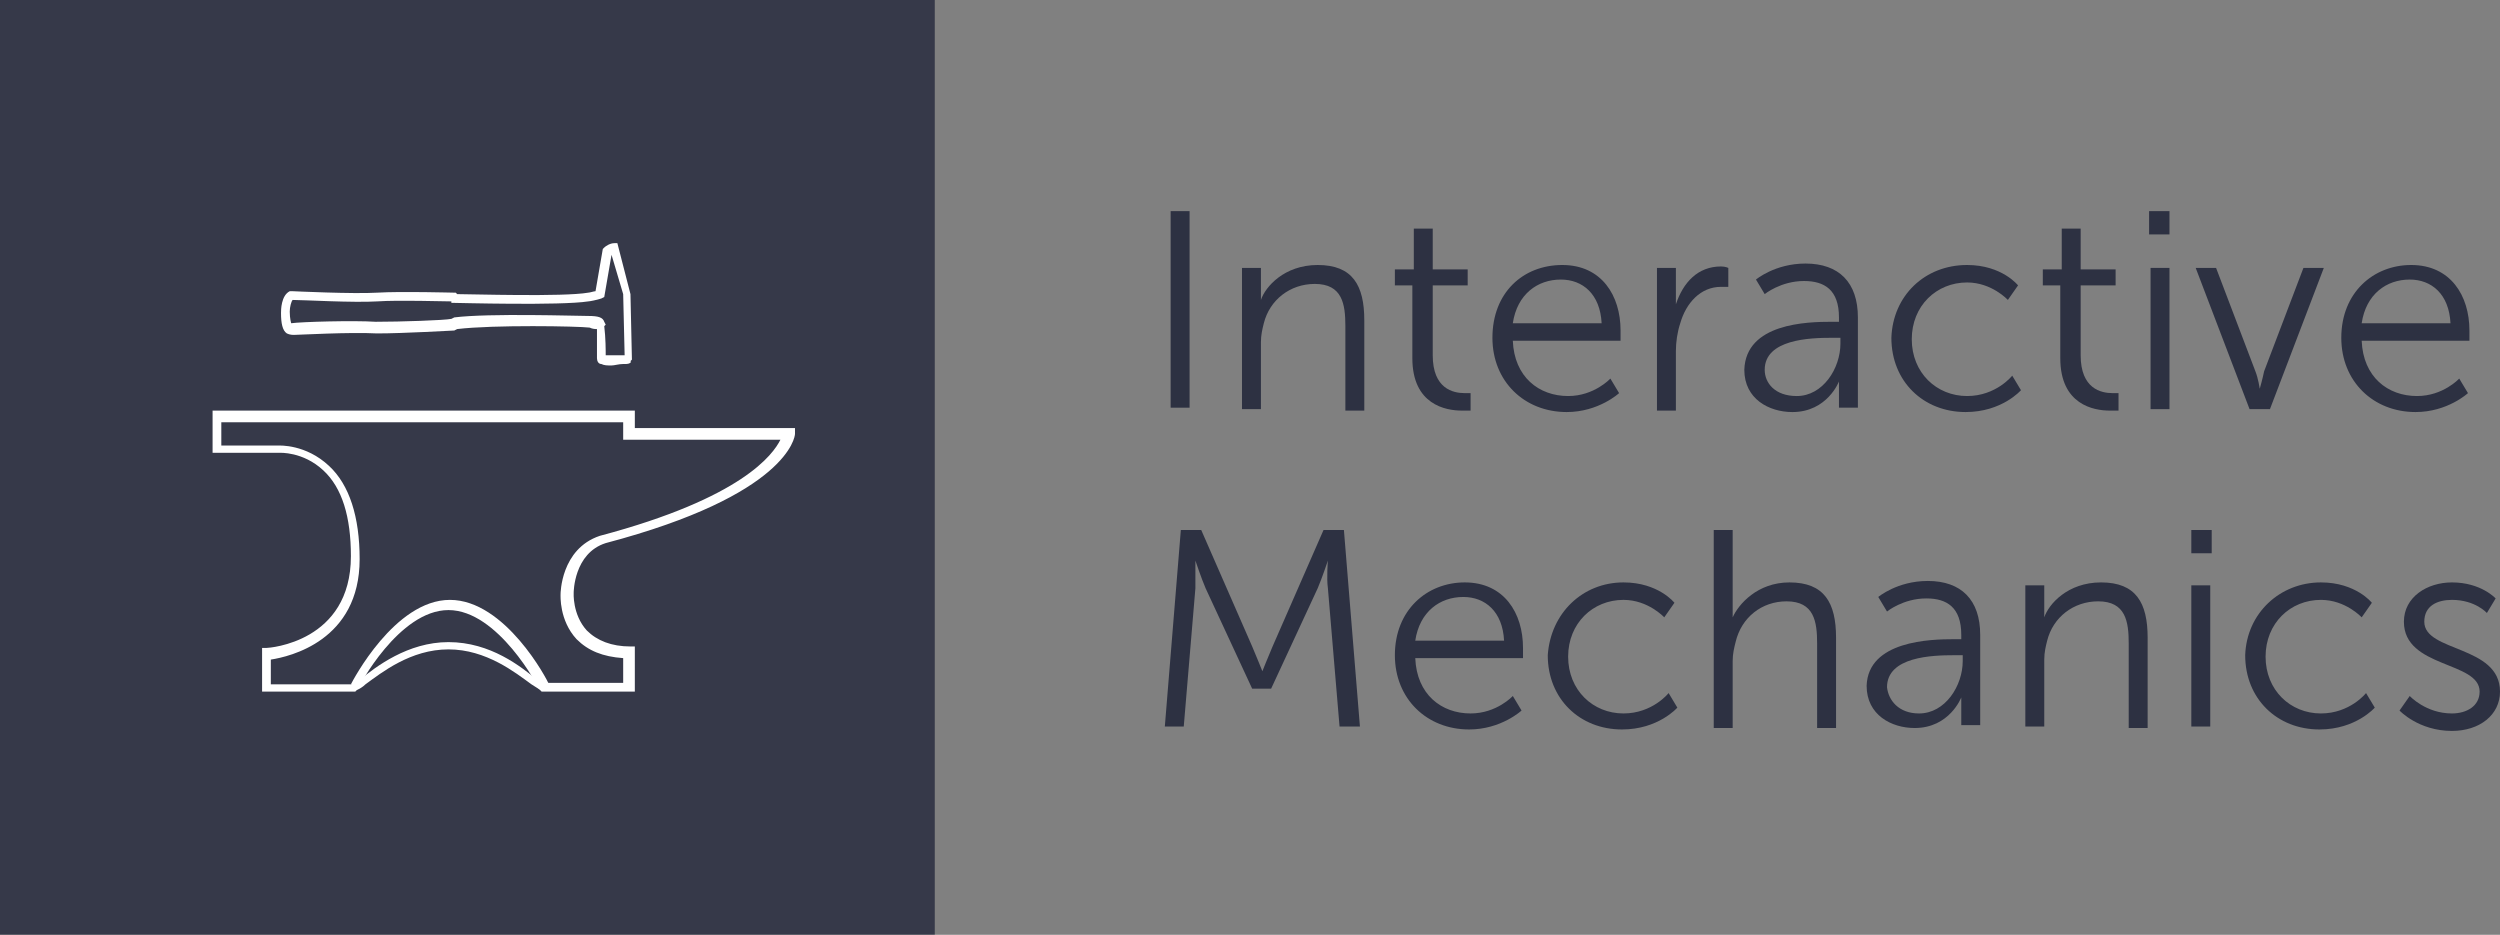 <!-- Generator: Adobe Illustrator 22.0.1, SVG Export Plug-In  -->
<svg version="1.1"
	 xmlns="http://www.w3.org/2000/svg" xmlns:xlink="http://www.w3.org/1999/xlink" xmlns:a="http://ns.adobe.com/AdobeSVGViewerExtensions/3.0/"
	 x="0px" y="0px" width="171.7px" height="64.2px" viewBox="0 0 171.7 64.2" style="enable-background:new 0 0 171.7 64.2;"
	 xml:space="preserve">
<rect x="0" y="0" width="171.7" height="64.2" fill="#808080" stroke="none"/>
<style type="text/css">
	.st0{opacity:0.9;}
	.st_1{fill:#2D3142;}
	.st2{fill:#FFFFFF;}
</style>
<defs>
</defs>
<g id="Header_3_copy">
	<g>
		<g class="st0">
			<g>
				<path class="st_1" d="M64.2,64.2H0V0h64.2V64.2z"/>
			</g>
		</g>
		<g>
			<g>
				<g>
					<path class="st2" d="M43.5,47.5h-6.3l-0.1-0.1c-0.1-0.1-0.3-0.2-0.6-0.4c-1.1-0.8-3.1-2.4-5.7-2.4c-2.6,0-4.6,1.6-5.7,2.4
						c-0.2,0.2-0.4,0.3-0.6,0.4l-0.1,0.1H18v-3l0.3,0c0.2,0,5.8-0.4,5.8-6.3c0-2.7-0.6-4.7-1.9-5.9c-1.4-1.3-3-1.2-3-1.2l-4.6,0
						v-2.9h29v1.2h11l0,0.4c0,0.2-0.5,4.2-13,7.5c-2.2,0.7-2.2,3.4-2.2,3.4c0,0-0.1,1.5,0.9,2.6c0.7,0.7,1.7,1.1,3,1.1h0.3V47.5z
						 M37.4,46.9h5.4v-1.7c-1.4-0.1-2.4-0.5-3.2-1.3c-1.2-1.3-1.1-3-1.1-3.1c0,0,0-3.1,2.7-4c9.8-2.6,11.9-5.6,12.4-6.6H42.8v-1.2
						H15.2v1.6h3.9c0.1,0,1.9-0.1,3.5,1.4c1.4,1.3,2.1,3.5,2.1,6.4c0,5.6-4.8,6.7-6.1,6.9v1.7h5.6c0.1-0.1,0.3-0.2,0.5-0.3
						c1.1-0.9,3.3-2.6,6.1-2.6c2.9,0,5,1.7,6.1,2.6C37.1,46.6,37.3,46.8,37.4,46.9z"/>
				</g>
				<g>
					<path class="st2" d="M37,47.3c0-0.1-2.8-5.4-6.2-5.4c-3.4,0-6.2,5.3-6.2,5.4L24.1,47c0.1-0.2,3-5.8,6.8-5.8
						c3.8,0,6.7,5.5,6.8,5.8L37,47.3z"/>
				</g>
			</g>
			<g>
				<path class="st2" d="M42,25.1c-0.3,0-0.5,0-0.7-0.1c-0.2,0-0.3-0.2-0.3-0.4c0-0.1,0-1.4,0-2c-0.1,0-0.3,0-0.5-0.1
					c-0.8-0.1-6.6-0.2-9.1,0.1l-0.2,0.1c-0.1,0-3.5,0.2-5.3,0.2c-1.9-0.1-5.4,0.1-5.7,0.1c-0.1,0-0.3,0-0.5-0.1
					c-0.3-0.2-0.4-0.7-0.4-1.4c0-0.2,0-1.2,0.6-1.5l0.1,0l0.1,0c0,0,4.2,0.2,5.8,0.1c1.7-0.1,5.1,0,5.3,0l0.1,0l0.1,0.1
					c0.9,0,7.3,0.2,9-0.1c0.1,0,0.4-0.1,0.5-0.1l0.5-2.9l0.1-0.1c0.1-0.1,0.4-0.3,0.7-0.3l0.2,0l0.9,3.5l0.1,4.5l-0.1,0.1
					C43.4,24.9,43.2,25,43,25c0,0-0.1,0-0.2,0C42.5,25,42.2,25.1,42,25.1z M41.6,24.4c0.2,0,0.5,0,1.1,0c0.1,0,0.1,0,0.2,0l-0.1-4.2
					L42,17.5l-0.5,2.9l-0.2,0.1c-0.3,0.1-0.8,0.2-0.9,0.2c-1.9,0.3-9,0.1-9.3,0.1l-0.1,0L31,20.7c-0.6,0-3.6-0.1-5.1,0
					c-1.6,0.1-5.1-0.1-5.8-0.1c-0.1,0.1-0.2,0.5-0.2,0.8c0,0.5,0.1,0.8,0.1,0.8c0.7-0.1,4.3-0.2,5.8-0.1c1.7,0,4.7-0.1,5.2-0.2
					l0.2-0.1c2.4-0.3,8.4-0.1,9.2-0.1c0.7,0,1,0.1,1.1,0.4l0.1,0.2l-0.1,0.1C41.6,23.2,41.6,24.1,41.6,24.4z"/>
			</g>
		</g>
		<g>
			<path class="st_1" d="M80.4,14.5h1.3v13.5h-1.3V14.5z"/>
			<path class="st_1" d="M85.3,18.4h1.3v1.4c0,0.4,0,0.8,0,0.8h0c0.3-0.9,1.6-2.4,3.9-2.4c2.4,0,3.2,1.4,3.2,3.8v6.2h-1.3v-5.8
				c0-1.5-0.2-2.9-2.1-2.9c-1.7,0-3.1,1.1-3.5,2.7c-0.1,0.4-0.2,0.8-0.2,1.3v4.6h-1.3V18.4z"/>
			<path class="st_1" d="M97.1,19.6h-1.3v-1.1h1.3v-2.8h1.3v2.8h2.4v1.1h-2.4v4.8c0,2.3,1.4,2.6,2.2,2.6c0.3,0,0.4,0,0.4,0v1.2
				c0,0-0.2,0-0.6,0c-1.1,0-3.4-0.4-3.4-3.6V19.6z"/>
			<path class="st_1" d="M107.3,18.2c2.7,0,4,2.1,4,4.5c0,0.2,0,0.7,0,0.7h-7.4c0.1,2.5,1.8,3.8,3.8,3.8c1.8,0,2.9-1.2,2.9-1.2l0.6,1
				c0,0-1.4,1.3-3.6,1.3c-2.9,0-5.1-2.1-5.1-5.1C102.5,20.1,104.6,18.2,107.3,18.2z M110,22.2c-0.1-2-1.3-3-2.8-3c-1.6,0-3,1-3.3,3
				H110z"/>
			<path class="st_1" d="M113.8,18.4h1.3v1.7c0,0.4,0,0.8,0,0.8h0c0.5-1.5,1.5-2.6,3.1-2.6c0.3,0,0.5,0.1,0.5,0.1v1.3
				c0,0-0.2,0-0.5,0c-1.4,0-2.4,1.1-2.8,2.5c-0.2,0.6-0.3,1.3-0.3,1.9v4.1h-1.3V18.4z"/>
			<path class="st_1" d="M125.8,22.1h0.5v-0.3c0-1.9-1-2.5-2.4-2.5c-1.6,0-2.7,0.9-2.7,0.9l-0.6-1c0,0,1.3-1.1,3.4-1.1
				c2.3,0,3.6,1.3,3.6,3.7v6.2h-1.3V27c0-0.5,0-0.8,0-0.8h0c0,0-0.8,2.1-3.2,2.1c-1.6,0-3.3-0.9-3.3-2.9
				C119.9,22.2,124.1,22.1,125.8,22.1z M123.4,27.2c1.8,0,3-1.9,3-3.6v-0.4h-0.6c-1.5,0-4.6,0.1-4.6,2.2
				C121.2,26.3,121.9,27.2,123.4,27.2z"/>
			<path class="st_1" d="M135.1,18.2c2.4,0,3.5,1.4,3.5,1.4l-0.7,1c0,0-1.1-1.2-2.8-1.2c-2.1,0-3.8,1.6-3.8,3.9
				c0,2.3,1.7,3.9,3.8,3.9c2,0,3.1-1.4,3.1-1.4l0.6,1c0,0-1.3,1.5-3.8,1.5c-2.9,0-5.1-2.1-5.1-5.1C130,20.3,132.2,18.2,135.1,18.2z"
				/>
			<path class="st_1" d="M141.6,19.6h-1.3v-1.1h1.3v-2.8h1.3v2.8h2.4v1.1h-2.4v4.8c0,2.3,1.4,2.6,2.2,2.6c0.3,0,0.4,0,0.4,0v1.2
				c0,0-0.2,0-0.6,0c-1.1,0-3.4-0.4-3.4-3.6V19.6z"/>
			<path class="st_1" d="M147.6,14.5h1.4v1.6h-1.4V14.5z M147.7,18.4h1.3v9.7h-1.3V18.4z"/>
			<path class="st_1" d="M150.8,18.4h1.4l2.7,7.1c0.2,0.5,0.3,1.2,0.3,1.2h0c0,0,0.2-0.7,0.3-1.2l2.7-7.1h1.4l-3.7,9.7h-1.4
				L150.8,18.4z"/>
			<path class="st_1" d="M165.6,18.2c2.7,0,4,2.1,4,4.5c0,0.2,0,0.7,0,0.7h-7.4c0.1,2.5,1.8,3.8,3.8,3.8c1.8,0,2.9-1.2,2.9-1.2l0.6,1
				c0,0-1.4,1.3-3.6,1.3c-2.9,0-5.1-2.1-5.1-5.1C160.8,20.1,163,18.2,165.6,18.2z M168.3,22.2c-0.1-2-1.3-3-2.8-3c-1.6,0-3,1-3.3,3
				H168.3z"/>
			<path class="st_1" d="M81.1,36.4h1.4l3.5,8c0.3,0.7,0.7,1.7,0.7,1.7h0c0,0,0.4-1,0.7-1.7l3.5-8h1.4l1.1,13.5H92l-0.8-9.5
				c-0.1-0.7,0-1.9,0-1.9h0c0,0-0.4,1.2-0.7,1.9l-3.2,6.9h-1.3l-3.2-6.9c-0.3-0.7-0.7-1.9-0.7-1.9h0c0,0,0,1.2,0,1.9l-0.8,9.5H80
				L81.1,36.4z"/>
			<path class="st_1" d="M100.6,40c2.7,0,4,2.1,4,4.5c0,0.2,0,0.7,0,0.7h-7.4c0.1,2.5,1.8,3.8,3.8,3.8c1.8,0,2.9-1.2,2.9-1.2l0.6,1
				c0,0-1.4,1.3-3.6,1.3c-2.9,0-5.1-2.1-5.1-5.1C95.8,41.9,98,40,100.6,40z M103.3,44c-0.1-2-1.3-3-2.8-3c-1.6,0-3,1-3.3,3H103.3z"
				/>
			<path class="st_1" d="M111.5,40c2.4,0,3.5,1.4,3.5,1.4l-0.7,1c0,0-1.1-1.2-2.8-1.2c-2.1,0-3.8,1.6-3.8,3.9c0,2.3,1.7,3.9,3.8,3.9
				c2,0,3.1-1.4,3.1-1.4l0.6,1c0,0-1.3,1.5-3.8,1.5c-2.9,0-5.1-2.1-5.1-5.1C106.5,42.1,108.7,40,111.5,40z"/>
			<path class="st_1" d="M117.7,36.4h1.3v5.2c0,0.4,0,0.8,0,0.8h0c0.4-0.9,1.7-2.4,3.9-2.4c2.4,0,3.2,1.4,3.2,3.8v6.2h-1.3v-5.8
				c0-1.5-0.2-2.9-2.1-2.9c-1.7,0-3.1,1.1-3.5,2.8c-0.1,0.4-0.2,0.8-0.2,1.3v4.6h-1.3V36.4z"/>
			<path class="st_1" d="M134.2,43.9h0.5v-0.3c0-1.9-1-2.5-2.4-2.5c-1.6,0-2.7,0.9-2.7,0.9l-0.6-1c0,0,1.3-1.1,3.4-1.1
				c2.3,0,3.6,1.3,3.6,3.7v6.2h-1.3v-1.1c0-0.5,0-0.8,0-0.8h0c0,0-0.8,2.1-3.2,2.1c-1.6,0-3.3-0.9-3.3-2.9
				C128.3,44,132.6,43.9,134.2,43.9z M131.8,49c1.8,0,3-1.9,3-3.6V45h-0.6c-1.5,0-4.6,0.1-4.6,2.2C129.7,48.1,130.4,49,131.8,49z"/>
			<path class="st_1" d="M139.1,40.2h1.3v1.4c0,0.4,0,0.8,0,0.8h0c0.3-0.9,1.6-2.4,3.9-2.4c2.4,0,3.2,1.4,3.2,3.8v6.2h-1.3v-5.8
				c0-1.5-0.2-2.9-2.1-2.9c-1.7,0-3.1,1.1-3.5,2.7c-0.1,0.4-0.2,0.8-0.2,1.3v4.6h-1.3V40.2z"/>
			<path class="st_1" d="M150.5,36.4h1.4V38h-1.4V36.4z M150.5,40.2h1.3v9.7h-1.3V40.2z"/>
			<path class="st_1" d="M159.4,40c2.4,0,3.5,1.4,3.5,1.4l-0.7,1c0,0-1.1-1.2-2.8-1.2c-2.1,0-3.8,1.6-3.8,3.9c0,2.3,1.7,3.9,3.8,3.9
				c2,0,3.1-1.4,3.1-1.4l0.6,1c0,0-1.3,1.5-3.8,1.5c-2.9,0-5.1-2.1-5.1-5.1C154.3,42.1,156.6,40,159.4,40z"/>
			<path class="st_1" d="M165.5,47.8c0,0,1.1,1.2,2.9,1.2c1,0,1.9-0.5,1.9-1.5c0-2.1-5.2-1.6-5.2-4.8c0-1.7,1.6-2.7,3.3-2.7
				c2,0,3,1.1,3,1.1l-0.6,1c0,0-0.8-0.9-2.4-0.9c-1,0-1.9,0.4-1.9,1.5c0,2.1,5.2,1.6,5.2,4.8c0,1.6-1.4,2.7-3.3,2.7
				c-2.3,0-3.6-1.4-3.6-1.4L165.5,47.8z"/>
		</g>
	</g>
</g>
</svg>